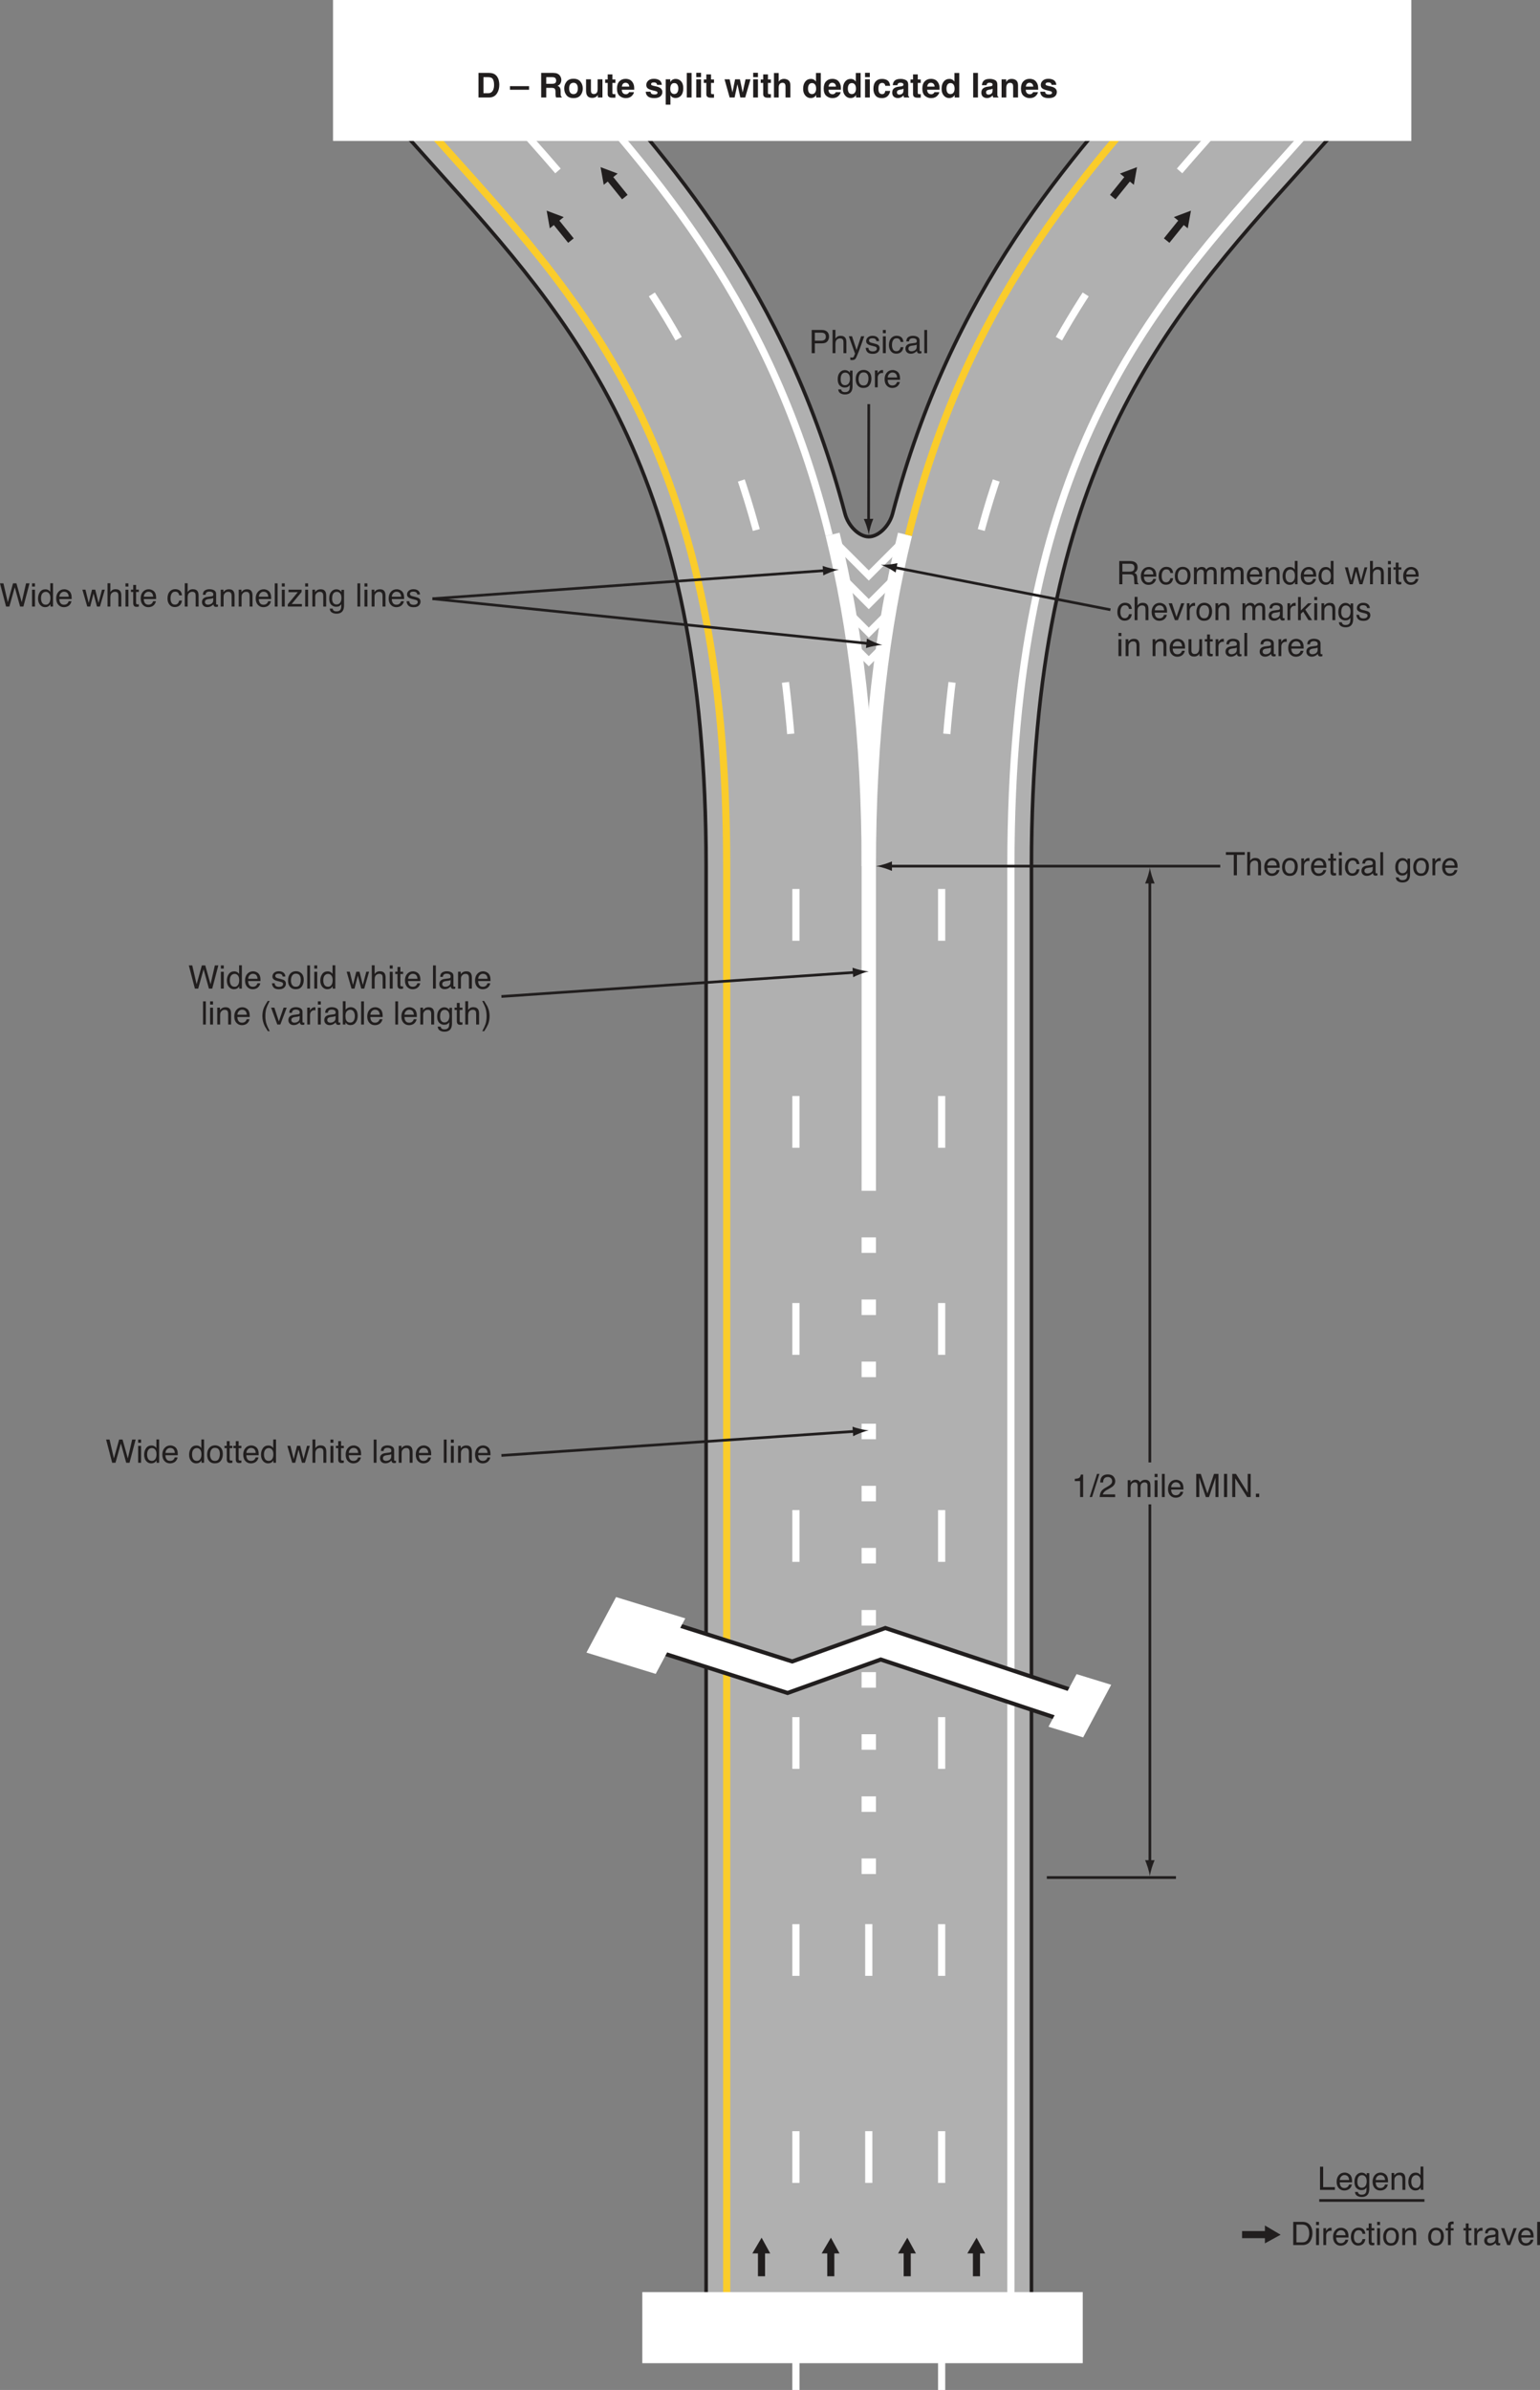 <?xml version="1.0" encoding="UTF-8"?>
<svg width="428.67pt" height="664.94pt" version="1.2" viewBox="0 0 428.67 664.94" xmlns="http://www.w3.org/2000/svg" xmlns:xlink="http://www.w3.org/1999/xlink"><rect x="0" y="0" width="428.67" height="664.94" fill="#808080" stroke="none"/><defs><symbol id="bd" overflow="visible"><path d="m0.688-6.453h0.875v5.688h3.266v0.766h-4.141z"/></symbol><symbol id="a" overflow="visible"><path d="m2.547-4.812c0.332 0 0.656 0.078 0.969 0.234s0.551 0.359 0.719 0.609c0.156 0.242 0.258 0.516 0.312 0.828 0.039 0.219 0.062 0.57 0.062 1.047h-3.438c0.008 0.469 0.117 0.852 0.328 1.141 0.207 0.293 0.535 0.438 0.984 0.438 0.414 0 0.742-0.133 0.984-0.406 0.145-0.164 0.242-0.352 0.297-0.562h0.781c-0.023 0.18-0.09 0.375-0.203 0.594-0.117 0.211-0.246 0.383-0.391 0.516-0.242 0.23-0.539 0.383-0.891 0.469-0.188 0.051-0.402 0.078-0.641 0.078-0.594 0-1.094-0.211-1.5-0.641-0.406-0.426-0.609-1.023-0.609-1.797 0-0.75 0.203-1.359 0.609-1.828 0.414-0.477 0.957-0.719 1.625-0.719zm1.25 2.078c-0.031-0.344-0.105-0.613-0.219-0.812-0.219-0.383-0.586-0.578-1.094-0.578-0.355 0-0.656 0.137-0.906 0.406-0.25 0.262-0.383 0.59-0.391 0.984z"/></symbol><symbol id="n" overflow="visible"><path d="m2.234-4.797c0.375 0 0.695 0.094 0.969 0.281 0.156 0.105 0.312 0.258 0.469 0.453v-0.594h0.719v4.281c0 0.594-0.09 1.062-0.266 1.406-0.324 0.633-0.945 0.953-1.859 0.953-0.5 0-0.93-0.117-1.281-0.344-0.344-0.219-0.539-0.574-0.578-1.062h0.812c0.039 0.219 0.117 0.383 0.234 0.5 0.176 0.176 0.457 0.266 0.844 0.266 0.602 0 1-0.219 1.188-0.656 0.102-0.25 0.156-0.695 0.156-1.344-0.168 0.242-0.359 0.422-0.578 0.547-0.219 0.113-0.512 0.172-0.875 0.172-0.512 0-0.961-0.18-1.344-0.547-0.387-0.363-0.578-0.961-0.578-1.797 0-0.789 0.191-1.406 0.578-1.844 0.383-0.445 0.848-0.672 1.391-0.672zm1.438 2.422c0-0.582-0.125-1.016-0.375-1.297-0.242-0.281-0.543-0.422-0.906-0.422-0.562 0-0.945 0.262-1.141 0.781-0.117 0.281-0.172 0.648-0.172 1.094 0 0.531 0.109 0.938 0.328 1.219 0.219 0.273 0.504 0.406 0.859 0.406 0.57 0 0.973-0.254 1.203-0.766 0.133-0.289 0.203-0.629 0.203-1.016z"/></symbol><symbol id="d" overflow="visible"><path d="m0.578-4.703h0.75v0.672c0.227-0.281 0.461-0.477 0.703-0.594 0.25-0.125 0.531-0.188 0.844-0.188 0.664 0 1.113 0.234 1.344 0.703 0.133 0.25 0.203 0.617 0.203 1.094v3.016h-0.812v-2.969c0-0.281-0.043-0.508-0.125-0.688-0.137-0.289-0.391-0.438-0.766-0.438-0.188 0-0.34 0.016-0.453 0.047-0.219 0.062-0.414 0.195-0.578 0.391-0.137 0.156-0.227 0.32-0.266 0.484-0.031 0.168-0.047 0.402-0.047 0.703v2.469h-0.797z"/></symbol><symbol id="i" overflow="visible"><path d="m1.078-2.297c0 0.5 0.102 0.922 0.312 1.266 0.219 0.344 0.566 0.516 1.047 0.516 0.363 0 0.66-0.156 0.891-0.469 0.238-0.32 0.359-0.773 0.359-1.359 0-0.602-0.125-1.047-0.375-1.328-0.242-0.281-0.539-0.422-0.891-0.422-0.398 0-0.719 0.152-0.969 0.453-0.25 0.305-0.375 0.75-0.375 1.344zm1.188-2.5c0.363 0 0.664 0.078 0.906 0.234 0.145 0.086 0.305 0.242 0.484 0.469v-2.391h0.766v6.484h-0.719v-0.656c-0.188 0.293-0.406 0.508-0.656 0.641-0.25 0.125-0.539 0.188-0.859 0.188-0.531 0-0.992-0.219-1.375-0.656-0.375-0.445-0.562-1.035-0.562-1.766 0-0.688 0.172-1.281 0.516-1.781 0.352-0.508 0.852-0.766 1.5-0.766z"/></symbol><symbol id="ak" overflow="visible"><path d="m3.172-0.75c0.289 0 0.531-0.031 0.719-0.094 0.344-0.113 0.625-0.332 0.844-0.656 0.164-0.258 0.289-0.594 0.375-1 0.039-0.238 0.062-0.461 0.062-0.672 0-0.801-0.164-1.422-0.484-1.859-0.312-0.445-0.824-0.672-1.531-0.672h-1.547v4.953zm-2.453-5.703h2.625c0.883 0 1.57 0.312 2.062 0.938 0.438 0.574 0.656 1.305 0.656 2.188 0 0.688-0.133 1.309-0.391 1.859-0.449 0.98-1.23 1.469-2.344 1.469h-2.609z"/></symbol><symbol id="c" overflow="visible"><path d="m0.578-4.688h0.812v4.688h-0.812zm0-1.766h0.812v0.891h-0.812z"/></symbol><symbol id="h" overflow="visible"><path d="m0.609-4.703h0.75v0.812c0.062-0.156 0.211-0.348 0.453-0.578 0.238-0.227 0.516-0.344 0.828-0.344 0.008 0 0.031 0.008 0.062 0.016h0.188v0.844c-0.043-0.008-0.086-0.016-0.125-0.016-0.043-0.008-0.09-0.016-0.141-0.016-0.398 0-0.703 0.133-0.922 0.391-0.211 0.262-0.312 0.559-0.312 0.891v2.703h-0.781z"/></symbol><symbol id="m" overflow="visible"><path d="m2.391-4.844c0.531 0 0.961 0.133 1.297 0.391 0.332 0.262 0.535 0.703 0.609 1.328h-0.781c-0.043-0.289-0.148-0.531-0.312-0.719-0.168-0.195-0.438-0.297-0.812-0.297-0.5 0-0.859 0.25-1.078 0.75-0.137 0.312-0.203 0.703-0.203 1.172 0 0.48 0.098 0.883 0.297 1.203 0.195 0.312 0.508 0.469 0.938 0.469 0.32 0 0.578-0.098 0.766-0.297 0.195-0.195 0.332-0.473 0.406-0.828h0.781c-0.094 0.625-0.32 1.086-0.672 1.375-0.344 0.293-0.793 0.438-1.344 0.438-0.617 0-1.105-0.223-1.469-0.672-0.367-0.457-0.547-1.02-0.547-1.688 0-0.832 0.195-1.477 0.594-1.938 0.406-0.457 0.914-0.688 1.531-0.688z"/></symbol><symbol id="g" overflow="visible"><path d="m0.734-6.016h0.797v1.312h0.766v0.641h-0.766v3.078c0 0.156 0.055 0.266 0.172 0.328 0.062 0.031 0.164 0.047 0.312 0.047h0.109c0.051 0 0.109-0.004 0.172-0.016v0.625c-0.094 0.031-0.195 0.051-0.297 0.062-0.094 0.008-0.199 0.016-0.312 0.016-0.367 0-0.617-0.094-0.75-0.281-0.137-0.195-0.203-0.441-0.203-0.734v-3.125h-0.641v-0.641h0.641z"/></symbol><symbol id="k" overflow="visible"><path d="m2.453-0.516c0.52 0 0.875-0.195 1.062-0.594 0.195-0.395 0.297-0.836 0.297-1.328 0-0.438-0.07-0.789-0.203-1.062-0.219-0.438-0.605-0.656-1.156-0.656-0.48 0-0.828 0.188-1.047 0.562-0.219 0.367-0.328 0.809-0.328 1.328 0 0.5 0.109 0.918 0.328 1.25 0.219 0.336 0.566 0.5 1.047 0.5zm0.031-4.328c0.602 0 1.113 0.203 1.531 0.609 0.414 0.406 0.625 1 0.625 1.781 0 0.762-0.188 1.391-0.562 1.891-0.367 0.492-0.934 0.734-1.703 0.734-0.648 0-1.164-0.219-1.547-0.656-0.375-0.438-0.562-1.023-0.562-1.766 0-0.789 0.195-1.422 0.594-1.891 0.406-0.469 0.945-0.703 1.625-0.703z"/></symbol><symbol id="b" overflow="visible"></symbol><symbol id="bc" overflow="visible"><path d="m0.781-5.422c0.008-0.332 0.066-0.57 0.172-0.719 0.176-0.27 0.531-0.406 1.062-0.406h0.156c0.051 0 0.109 0.008 0.172 0.016v0.719h-0.172c-0.031-0.008-0.07-0.016-0.109-0.016-0.242 0-0.387 0.062-0.438 0.188-0.043 0.125-0.062 0.445-0.062 0.953h0.781v0.625h-0.781v4.062h-0.781v-4.062h-0.656v-0.625h0.656z"/></symbol><symbol id="f" overflow="visible"><path d="m1.188-1.25c0 0.23 0.082 0.414 0.25 0.547 0.164 0.125 0.363 0.188 0.594 0.188 0.281 0 0.551-0.062 0.812-0.188 0.438-0.219 0.656-0.57 0.656-1.062v-0.625c-0.094 0.062-0.219 0.117-0.375 0.156-0.156 0.031-0.309 0.059-0.453 0.078l-0.469 0.062c-0.293 0.043-0.512 0.105-0.656 0.188-0.242 0.137-0.359 0.355-0.359 0.656zm1.922-1.609c0.176-0.02 0.297-0.094 0.359-0.219 0.031-0.07 0.047-0.176 0.047-0.312 0-0.258-0.102-0.453-0.297-0.578-0.188-0.125-0.461-0.188-0.812-0.188-0.418 0-0.711 0.117-0.875 0.344-0.094 0.117-0.156 0.297-0.188 0.547h-0.734c0.008-0.582 0.191-0.988 0.547-1.219 0.363-0.227 0.785-0.344 1.266-0.344 0.551 0 1.004 0.109 1.359 0.328 0.344 0.211 0.516 0.539 0.516 0.984v2.703c0 0.086 0.016 0.152 0.047 0.203 0.031 0.055 0.098 0.078 0.203 0.078h0.125c0.039-0.008 0.086-0.02 0.141-0.031v0.578c-0.125 0.039-0.219 0.062-0.281 0.062-0.062 0.008-0.152 0.016-0.266 0.016-0.273 0-0.469-0.094-0.594-0.281-0.062-0.102-0.109-0.25-0.141-0.438-0.156 0.211-0.387 0.391-0.688 0.547-0.305 0.156-0.637 0.234-1 0.234-0.438 0-0.797-0.133-1.078-0.391-0.273-0.27-0.406-0.602-0.406-1 0-0.438 0.133-0.773 0.406-1.016 0.27-0.238 0.629-0.383 1.078-0.438z"/></symbol><symbol id="w" overflow="visible"><path d="m0.969-4.703 1.25 3.828 1.312-3.828h0.875l-1.781 4.703h-0.844l-1.734-4.703z"/></symbol><symbol id="e" overflow="visible"><path d="m0.609-6.453h0.781v6.453h-0.781z"/></symbol><symbol id="bb" overflow="visible"><path d="m5.391-6.453v0.766h-2.188v5.688h-0.875v-5.688h-2.188v-0.766z"/></symbol><symbol id="j" overflow="visible"><path d="m0.578-6.484h0.797v2.422c0.188-0.238 0.352-0.41 0.5-0.516 0.258-0.164 0.578-0.25 0.953-0.25 0.688 0 1.148 0.242 1.391 0.719 0.133 0.262 0.203 0.625 0.203 1.094v3.016h-0.812v-2.969c0-0.344-0.047-0.598-0.141-0.766-0.148-0.25-0.418-0.375-0.812-0.375-0.324 0-0.621 0.117-0.891 0.344-0.262 0.219-0.391 0.641-0.391 1.266v2.5h-0.797z"/></symbol><symbol id="ba" overflow="visible"><path d="m0.859-4.453v-0.609c0.57-0.051 0.969-0.141 1.188-0.266 0.227-0.133 0.398-0.445 0.516-0.938h0.625v6.266h-0.844v-4.453z"/></symbol><symbol id="az" overflow="visible"><path d="m2.047-6.453h0.672l-2.047 6.453h-0.672z"/></symbol><symbol id="ay" overflow="visible"><path d="m0.281 0c0.031-0.539 0.141-1.008 0.328-1.406 0.195-0.406 0.582-0.773 1.156-1.109l0.844-0.484c0.375-0.219 0.633-0.406 0.781-0.562 0.238-0.238 0.359-0.516 0.359-0.828 0-0.363-0.109-0.656-0.328-0.875s-0.512-0.328-0.875-0.328c-0.543 0-0.918 0.211-1.125 0.625-0.117 0.219-0.18 0.523-0.188 0.906h-0.797c0.008-0.539 0.109-0.988 0.297-1.344 0.344-0.602 0.945-0.906 1.812-0.906 0.727 0 1.254 0.199 1.578 0.594 0.332 0.387 0.5 0.812 0.5 1.281 0 0.512-0.18 0.945-0.531 1.297-0.199 0.211-0.562 0.465-1.094 0.766l-0.609 0.328c-0.281 0.156-0.508 0.309-0.672 0.453-0.293 0.25-0.477 0.531-0.547 0.844h3.422v0.75z"/></symbol><symbol id="s" overflow="visible"><path d="m0.578-4.703h0.781v0.672c0.188-0.238 0.359-0.41 0.516-0.516 0.258-0.176 0.555-0.266 0.891-0.266 0.375 0 0.676 0.094 0.906 0.281 0.125 0.105 0.238 0.262 0.344 0.469 0.176-0.258 0.383-0.445 0.625-0.562 0.238-0.125 0.504-0.188 0.797-0.188 0.633 0 1.066 0.23 1.297 0.688 0.113 0.25 0.172 0.578 0.172 0.984v3.141h-0.812v-3.266c0-0.312-0.078-0.523-0.234-0.641-0.156-0.125-0.352-0.188-0.578-0.188-0.312 0-0.586 0.105-0.812 0.312-0.219 0.211-0.328 0.559-0.328 1.047v2.734h-0.797v-3.078c0-0.312-0.043-0.539-0.125-0.688-0.117-0.219-0.34-0.328-0.672-0.328-0.293 0-0.562 0.117-0.812 0.344-0.242 0.23-0.359 0.648-0.359 1.25v2.5h-0.797z"/></symbol><symbol id="ax" overflow="visible"><path d="m0.656-6.453h1.266l1.844 5.453 1.844-5.453h1.234v6.453h-0.828v-3.812-0.656c0.008-0.301 0.016-0.625 0.016-0.969l-1.828 5.438h-0.875l-1.844-5.438v0.188 0.734c0.008 0.324 0.016 0.559 0.016 0.703v3.812h-0.844z"/></symbol><symbol id="aw" overflow="visible"><path d="m0.891-6.453h0.875v6.453h-0.875z"/></symbol><symbol id="av" overflow="visible"><path d="m0.688-6.453h1.031l3.266 5.234v-5.234h0.828v6.453h-0.984l-3.312-5.219v5.219h-0.828z"/></symbol><symbol id="au" overflow="visible"><path d="m0.766-0.953h0.922v0.953h-0.922z"/></symbol><symbol id="at" overflow="visible"><path d="m0.766-6.453h2.906c0.57 0 1.035 0.164 1.391 0.484 0.352 0.324 0.531 0.777 0.531 1.359 0 0.512-0.156 0.953-0.469 1.328-0.312 0.367-0.797 0.547-1.453 0.547h-2.031v2.734h-0.875zm3.938 1.859c0-0.477-0.18-0.801-0.531-0.969-0.188-0.094-0.449-0.141-0.781-0.141h-1.75v2.234h1.75c0.383 0 0.695-0.082 0.938-0.25 0.25-0.164 0.375-0.457 0.375-0.875z"/></symbol><symbol id="as" overflow="visible"><path d="m3.516-4.703h0.875c-0.105 0.305-0.352 0.992-0.734 2.062-0.293 0.812-0.531 1.477-0.719 1.984-0.461 1.195-0.781 1.926-0.969 2.188-0.188 0.258-0.512 0.391-0.969 0.391-0.117 0-0.203-0.008-0.266-0.016-0.055 0-0.125-0.012-0.219-0.031v-0.734c0.133 0.039 0.234 0.066 0.297 0.078 0.062 0.008 0.117 0.016 0.172 0.016 0.145 0 0.25-0.027 0.312-0.078 0.07-0.055 0.133-0.109 0.188-0.172 0.008-0.031 0.055-0.156 0.141-0.375 0.094-0.211 0.16-0.367 0.203-0.469l-1.734-4.844h0.891l1.266 3.828z"/></symbol><symbol id="r" overflow="visible"><path d="m1.047-1.484c0.02 0.273 0.086 0.477 0.203 0.609 0.195 0.262 0.539 0.391 1.031 0.391 0.289 0 0.547-0.062 0.766-0.188 0.227-0.133 0.344-0.332 0.344-0.594 0-0.207-0.09-0.363-0.266-0.469-0.117-0.062-0.34-0.133-0.672-0.219l-0.641-0.156c-0.398-0.102-0.688-0.219-0.875-0.344-0.344-0.207-0.516-0.5-0.516-0.875 0-0.445 0.16-0.805 0.484-1.078 0.32-0.281 0.754-0.422 1.297-0.422 0.707 0 1.219 0.211 1.531 0.625 0.195 0.262 0.289 0.543 0.281 0.844h-0.75c-0.012-0.176-0.074-0.336-0.188-0.484-0.18-0.207-0.492-0.312-0.938-0.312-0.305 0-0.531 0.059-0.688 0.172-0.156 0.117-0.234 0.266-0.234 0.453 0 0.211 0.102 0.375 0.312 0.5 0.113 0.074 0.285 0.137 0.516 0.188l0.531 0.125c0.562 0.137 0.941 0.273 1.141 0.406 0.301 0.199 0.453 0.516 0.453 0.953 0 0.418-0.164 0.781-0.484 1.094-0.312 0.301-0.793 0.453-1.438 0.453-0.699 0-1.195-0.164-1.484-0.484-0.293-0.32-0.449-0.719-0.469-1.188z"/></symbol><symbol id="ar" overflow="visible"><path d="m3.688-3.5c0.406 0 0.727-0.078 0.969-0.234 0.238-0.164 0.359-0.461 0.359-0.891 0-0.469-0.168-0.785-0.5-0.953-0.18-0.082-0.418-0.125-0.719-0.125h-2.125v2.203zm-2.891-2.953h2.984c0.488 0 0.895 0.074 1.219 0.219 0.602 0.273 0.906 0.777 0.906 1.516 0 0.387-0.086 0.703-0.25 0.953-0.156 0.25-0.375 0.449-0.656 0.594 0.25 0.105 0.438 0.242 0.562 0.406 0.125 0.168 0.195 0.438 0.219 0.812l0.031 0.859c0.008 0.25 0.031 0.434 0.062 0.547 0.051 0.211 0.145 0.344 0.281 0.406v0.141h-1.078c-0.031-0.051-0.059-0.117-0.078-0.203-0.012-0.094-0.023-0.266-0.031-0.516l-0.062-1.078c-0.023-0.426-0.18-0.711-0.469-0.859-0.168-0.07-0.43-0.109-0.781-0.109h-1.984v2.766h-0.875z"/></symbol><symbol id="q" overflow="visible"><path d="m0.938-4.703 0.906 3.703 0.922-3.703h0.891l0.922 3.688 0.969-3.688h0.781l-1.359 4.703h-0.828l-0.953-3.641-0.922 3.641h-0.828l-1.359-4.703z"/></symbol><symbol id="aq" overflow="visible"><path d="m0.562-6.453h0.766v3.75l2.031-2h1l-1.797 1.766 1.906 2.938h-1.016l-1.469-2.375-0.656 0.609v1.766h-0.766z"/></symbol><symbol id="ap" overflow="visible"><path d="m1.375-4.703v3.125c0 0.242 0.035 0.434 0.109 0.578 0.145 0.281 0.406 0.422 0.781 0.422 0.551 0 0.926-0.242 1.125-0.734 0.113-0.258 0.172-0.617 0.172-1.078v-2.312h0.781v4.703h-0.734v-0.688c-0.105 0.18-0.23 0.328-0.375 0.453-0.305 0.238-0.672 0.359-1.109 0.359-0.668 0-1.121-0.223-1.359-0.672-0.137-0.238-0.203-0.555-0.203-0.953v-3.203z"/></symbol><symbol id="v" overflow="visible"><path d="m1.109-6.453 1.219 5.25 1.453-5.25h0.953l1.469 5.25 1.203-5.25h0.969l-1.703 6.453h-0.922l-1.484-5.359-1.5 5.359h-0.922l-1.688-6.453z"/></symbol><symbol id="ao" overflow="visible"><path d="m0.234-0.625 2.781-3.375h-2.578v-0.703h3.641v0.641l-2.766 3.359h2.859v0.703h-3.938z"/></symbol><symbol id="an" overflow="visible"><path d="m2.656-6.562c-0.461 0.898-0.758 1.555-0.891 1.969-0.211 0.648-0.312 1.391-0.312 2.234s0.117 1.621 0.359 2.328c0.145 0.426 0.43 1.051 0.859 1.875h-0.531c-0.43-0.68-0.695-1.109-0.797-1.297-0.094-0.18-0.203-0.422-0.328-0.734-0.168-0.438-0.281-0.898-0.344-1.391-0.031-0.258-0.047-0.504-0.047-0.734 0-0.863 0.133-1.633 0.406-2.312 0.176-0.438 0.535-1.082 1.078-1.938z"/></symbol><symbol id="am" overflow="visible"><path d="m0.516-6.484h0.766v2.344c0.176-0.219 0.383-0.383 0.625-0.5 0.238-0.125 0.5-0.188 0.781-0.188 0.582 0 1.055 0.203 1.422 0.609 0.363 0.398 0.547 0.992 0.547 1.781 0 0.742-0.184 1.359-0.547 1.859-0.355 0.492-0.852 0.734-1.484 0.734-0.355 0-0.656-0.09-0.906-0.266-0.148-0.102-0.305-0.27-0.469-0.5v0.609h-0.734zm2.062 5.938c0.426 0 0.742-0.164 0.953-0.5 0.219-0.344 0.328-0.797 0.328-1.359 0-0.488-0.109-0.895-0.328-1.219-0.211-0.332-0.523-0.5-0.938-0.5-0.355 0-0.668 0.137-0.938 0.406-0.273 0.262-0.406 0.699-0.406 1.312 0 0.449 0.051 0.809 0.156 1.078 0.207 0.523 0.598 0.781 1.172 0.781z"/></symbol><symbol id="al" overflow="visible"><path d="m0.312 1.844c0.469-0.918 0.77-1.586 0.906-2 0.195-0.625 0.297-1.359 0.297-2.203 0-0.852-0.117-1.629-0.344-2.328-0.156-0.438-0.449-1.062-0.875-1.875h0.531c0.445 0.719 0.719 1.168 0.812 1.344 0.102 0.168 0.207 0.398 0.312 0.688 0.145 0.367 0.242 0.73 0.297 1.094 0.062 0.355 0.094 0.699 0.094 1.031 0 0.867-0.137 1.637-0.406 2.312-0.18 0.438-0.539 1.082-1.078 1.938z"/></symbol><symbol id="aj" overflow="visible"><path d="m2.109-5.656v4.469h1.312c0.676 0 1.148-0.332 1.422-1 0.145-0.363 0.219-0.797 0.219-1.297 0-0.695-0.109-1.234-0.328-1.609s-0.656-0.562-1.312-0.562zm1.562-1.188c0.426 0.012 0.781 0.062 1.062 0.156 0.477 0.156 0.863 0.445 1.156 0.859 0.238 0.344 0.398 0.715 0.484 1.109 0.094 0.398 0.141 0.777 0.141 1.141 0 0.906-0.188 1.672-0.562 2.297-0.492 0.855-1.25 1.281-2.281 1.281h-2.953v-6.844z"/></symbol><symbol id="l" overflow="visible"></symbol><symbol id="ad" overflow="visible"><path d="m-0.016-3.156h5.312v1h-5.312z"/></symbol><symbol id="ac" overflow="visible"><path d="m2.156-5.656v1.844h1.609c0.32 0 0.566-0.035 0.734-0.109 0.281-0.133 0.422-0.391 0.422-0.766 0-0.414-0.137-0.695-0.406-0.844-0.156-0.082-0.391-0.125-0.703-0.125zm1.953-1.188c0.477 0.012 0.848 0.074 1.109 0.188 0.258 0.105 0.477 0.262 0.656 0.469 0.145 0.18 0.258 0.371 0.344 0.578 0.094 0.211 0.141 0.449 0.141 0.719 0 0.324-0.086 0.648-0.25 0.969-0.168 0.312-0.438 0.531-0.812 0.656 0.312 0.125 0.535 0.309 0.672 0.547 0.133 0.23 0.203 0.586 0.203 1.062v0.453c0 0.312 0.008 0.527 0.031 0.641 0.031 0.18 0.117 0.309 0.266 0.391v0.172h-1.578c-0.043-0.156-0.074-0.273-0.094-0.359-0.043-0.195-0.062-0.395-0.062-0.594v-0.641c-0.012-0.438-0.094-0.727-0.25-0.875-0.148-0.145-0.434-0.219-0.859-0.219h-1.469v2.688h-1.406v-6.844z"/></symbol><symbol id="ab" overflow="visible"><path d="m2.891-0.938c0.383 0 0.68-0.133 0.891-0.406 0.207-0.281 0.312-0.672 0.312-1.172 0-0.508-0.105-0.898-0.312-1.172-0.211-0.27-0.508-0.406-0.891-0.406-0.387 0-0.688 0.137-0.906 0.406-0.211 0.273-0.312 0.664-0.312 1.172 0 0.5 0.102 0.891 0.312 1.172 0.219 0.273 0.52 0.406 0.906 0.406zm2.578-1.578c0 0.742-0.215 1.375-0.641 1.906-0.43 0.523-1.074 0.781-1.938 0.781-0.867 0-1.512-0.258-1.938-0.781-0.43-0.531-0.641-1.164-0.641-1.906 0-0.727 0.211-1.359 0.641-1.891 0.426-0.539 1.07-0.812 1.938-0.812 0.863 0 1.508 0.273 1.938 0.812 0.426 0.531 0.641 1.164 0.641 1.891z"/></symbol><symbol id="aa" overflow="visible"><path d="m1.938-5.062v3.047c0 0.293 0.031 0.512 0.094 0.656 0.125 0.262 0.363 0.391 0.719 0.391 0.445 0 0.754-0.18 0.922-0.547 0.082-0.195 0.125-0.461 0.125-0.797v-2.75h1.344v5.062h-1.281v-0.719c-0.012 0.023-0.043 0.074-0.094 0.156-0.055 0.074-0.109 0.137-0.172 0.188-0.211 0.188-0.414 0.312-0.609 0.375-0.188 0.07-0.414 0.109-0.672 0.109-0.75 0-1.258-0.27-1.516-0.812-0.148-0.289-0.219-0.727-0.219-1.312v-3.047z"/></symbol><symbol id="p" overflow="visible"><path d="m0.094-4.062v-0.953h0.703v-1.406h1.312v1.406h0.828v0.953h-0.828v2.672c0 0.211 0.023 0.34 0.078 0.391 0.051 0.043 0.211 0.062 0.484 0.062h0.125 0.141v0.984l-0.625 0.016c-0.625 0.031-1.055-0.07-1.281-0.312-0.156-0.156-0.234-0.391-0.234-0.703v-3.109z"/></symbol><symbol id="o" overflow="visible"><path d="m2.609-4.094c-0.305 0-0.543 0.094-0.719 0.281-0.168 0.188-0.273 0.449-0.312 0.781h2.062c-0.023-0.352-0.133-0.617-0.328-0.797-0.188-0.176-0.422-0.266-0.703-0.266zm0-1.094c0.426 0 0.805 0.078 1.141 0.234 0.332 0.156 0.609 0.406 0.828 0.75 0.195 0.305 0.328 0.652 0.391 1.047 0.031 0.23 0.047 0.562 0.047 1h-3.469c0.02 0.5 0.18 0.855 0.484 1.062 0.176 0.125 0.395 0.188 0.656 0.188 0.27 0 0.488-0.078 0.656-0.234 0.094-0.082 0.176-0.195 0.25-0.344h1.344c-0.031 0.305-0.188 0.605-0.469 0.906-0.43 0.5-1.031 0.75-1.812 0.75-0.648 0-1.215-0.207-1.703-0.625-0.492-0.414-0.734-1.094-0.734-2.031 0-0.875 0.219-1.539 0.656-2 0.445-0.469 1.023-0.703 1.734-0.703z"/></symbol><symbol id="x" overflow="visible"><path d="m1.641-1.609c0.031 0.23 0.094 0.398 0.188 0.5 0.164 0.18 0.469 0.266 0.906 0.266 0.258 0 0.461-0.035 0.609-0.109 0.156-0.082 0.234-0.203 0.234-0.359 0-0.145-0.059-0.258-0.172-0.344-0.125-0.07-0.59-0.203-1.391-0.391-0.562-0.145-0.965-0.32-1.203-0.531-0.242-0.219-0.359-0.523-0.359-0.922 0-0.457 0.18-0.852 0.547-1.188 0.375-0.344 0.895-0.516 1.562-0.516 0.625 0 1.133 0.133 1.531 0.391 0.395 0.25 0.625 0.684 0.688 1.297h-1.328c-0.012-0.164-0.059-0.301-0.141-0.406-0.148-0.176-0.391-0.266-0.734-0.266-0.293 0-0.5 0.047-0.625 0.141-0.117 0.086-0.172 0.188-0.172 0.312 0 0.148 0.062 0.258 0.188 0.328 0.133 0.074 0.594 0.195 1.375 0.359 0.531 0.125 0.926 0.312 1.188 0.562 0.258 0.262 0.391 0.578 0.391 0.953 0 0.5-0.188 0.914-0.562 1.234-0.375 0.312-0.949 0.469-1.719 0.469-0.805 0-1.391-0.168-1.766-0.5-0.375-0.332-0.562-0.758-0.562-1.281z"/></symbol><symbol id="ai" overflow="visible"><path d="m4.094-2.531c0-0.383-0.09-0.727-0.266-1.031-0.18-0.301-0.465-0.453-0.859-0.453-0.48 0-0.809 0.23-0.984 0.688-0.094 0.242-0.141 0.547-0.141 0.922 0 0.586 0.156 0.996 0.469 1.234 0.188 0.137 0.406 0.203 0.656 0.203 0.363 0 0.641-0.141 0.828-0.422 0.195-0.281 0.297-0.66 0.297-1.141zm-0.75-2.641c0.594 0 1.094 0.219 1.5 0.656 0.414 0.438 0.625 1.078 0.625 1.922 0 0.898-0.203 1.578-0.609 2.047-0.398 0.461-0.914 0.688-1.547 0.688-0.398 0-0.73-0.102-1-0.297-0.148-0.113-0.289-0.273-0.422-0.484v2.625h-1.312v-7.047h1.266v0.75c0.145-0.219 0.297-0.391 0.453-0.516 0.289-0.227 0.641-0.344 1.047-0.344z"/></symbol><symbol id="z" overflow="visible"><path d="m1.969 0h-1.328v-6.844h1.328z"/></symbol><symbol id="u" overflow="visible"><path d="m1.969-5.656h-1.328v-1.219h1.328zm-1.328 0.594h1.328v5.062h-1.328z"/></symbol><symbol id="ah" overflow="visible"><path d="m3-5.062h1.344l0.766 3.641 0.797-3.641h1.375l-1.469 5.062h-1.359l-0.797-3.688-0.797 3.688h-1.375l-1.422-5.062h1.422l0.781 3.641z"/></symbol><symbol id="ag" overflow="visible"><path d="m3.406-5.188c0.312 0 0.594 0.059 0.844 0.172 0.258 0.105 0.473 0.266 0.641 0.484 0.133 0.188 0.219 0.387 0.25 0.594 0.031 0.199 0.047 0.523 0.047 0.969v2.969h-1.344v-3.078c0-0.27-0.047-0.488-0.141-0.656-0.125-0.238-0.355-0.359-0.688-0.359-0.355 0-0.625 0.121-0.812 0.359-0.18 0.23-0.266 0.562-0.266 1v2.734h-1.312v-6.812h1.312v2.422c0.195-0.301 0.422-0.508 0.672-0.625 0.25-0.113 0.516-0.172 0.797-0.172z"/></symbol><symbol id="t" overflow="visible"><path d="m2.484-5.172c0.301 0 0.57 0.07 0.812 0.203 0.238 0.137 0.43 0.32 0.578 0.547v-2.406h1.344v6.828h-1.281v-0.703c-0.188 0.305-0.406 0.523-0.656 0.656-0.242 0.133-0.539 0.203-0.891 0.203-0.594 0-1.094-0.238-1.5-0.719-0.398-0.477-0.594-1.086-0.594-1.828 0-0.863 0.195-1.539 0.594-2.031 0.395-0.5 0.926-0.75 1.594-0.75zm0.281 4.219c0.375 0 0.66-0.141 0.859-0.422 0.195-0.281 0.297-0.641 0.297-1.078 0-0.613-0.156-1.055-0.469-1.328-0.199-0.156-0.422-0.234-0.672-0.234-0.387 0-0.672 0.148-0.859 0.438-0.18 0.293-0.266 0.652-0.266 1.078 0 0.469 0.086 0.844 0.266 1.125 0.188 0.281 0.469 0.422 0.844 0.422z"/></symbol><symbol id="af" overflow="visible"><path d="m3.641-3.25c-0.031-0.188-0.094-0.352-0.188-0.5-0.156-0.207-0.391-0.312-0.703-0.312-0.438 0-0.742 0.227-0.906 0.672-0.086 0.23-0.125 0.543-0.125 0.938 0 0.367 0.039 0.664 0.125 0.891 0.156 0.418 0.453 0.625 0.891 0.625 0.312 0 0.531-0.082 0.656-0.25 0.125-0.164 0.203-0.379 0.234-0.641h1.359c-0.031 0.398-0.18 0.777-0.438 1.141-0.418 0.574-1.031 0.859-1.844 0.859s-1.414-0.238-1.797-0.719c-0.387-0.477-0.578-1.102-0.578-1.875 0-0.875 0.207-1.551 0.625-2.031 0.426-0.477 1.016-0.719 1.766-0.719 0.633 0 1.148 0.141 1.547 0.422 0.406 0.281 0.645 0.781 0.719 1.5z"/></symbol><symbol id="y" overflow="visible"><path d="m3.406-2.453c-0.086 0.055-0.168 0.094-0.25 0.125-0.086 0.031-0.203 0.062-0.359 0.094l-0.297 0.047c-0.273 0.055-0.469 0.117-0.594 0.188-0.211 0.117-0.312 0.305-0.312 0.562 0 0.219 0.062 0.383 0.188 0.484 0.125 0.105 0.281 0.156 0.469 0.156 0.281 0 0.539-0.082 0.781-0.25 0.238-0.164 0.363-0.473 0.375-0.922zm-0.797-0.625c0.238-0.031 0.41-0.066 0.516-0.109 0.188-0.082 0.281-0.207 0.281-0.375 0-0.207-0.074-0.348-0.219-0.422-0.137-0.082-0.344-0.125-0.625-0.125-0.312 0-0.539 0.078-0.672 0.234-0.086 0.105-0.141 0.258-0.172 0.453h-1.281c0.031-0.438 0.156-0.801 0.375-1.094 0.344-0.438 0.941-0.656 1.797-0.656 0.551 0 1.039 0.109 1.469 0.328 0.438 0.219 0.656 0.633 0.656 1.234v2.328 0.578c0.008 0.18 0.035 0.297 0.078 0.359 0.039 0.062 0.109 0.117 0.203 0.156v0.188h-1.438c-0.043-0.102-0.074-0.195-0.094-0.281-0.012-0.094-0.023-0.195-0.031-0.312-0.188 0.199-0.398 0.367-0.625 0.5-0.293 0.164-0.617 0.25-0.969 0.25-0.461 0-0.84-0.133-1.141-0.391-0.293-0.258-0.438-0.629-0.438-1.109 0-0.625 0.238-1.07 0.719-1.344 0.258-0.156 0.645-0.266 1.156-0.328z"/></symbol><symbol id="ae" overflow="visible"><path d="m3.422-5.172c0.52 0 0.945 0.137 1.281 0.406 0.332 0.273 0.5 0.727 0.5 1.359v3.406h-1.359v-3.078c0-0.258-0.039-0.461-0.109-0.609-0.125-0.258-0.371-0.391-0.734-0.391-0.449 0-0.758 0.195-0.922 0.578-0.094 0.199-0.141 0.453-0.141 0.766v2.734h-1.312v-5.047h1.281v0.734c0.164-0.258 0.328-0.445 0.484-0.562 0.27-0.195 0.613-0.297 1.031-0.297z"/></symbol></defs><path d="m345.74 620.74h6.356v-1.562l4.375 2.578-4.375 2.398v-1.438h-6.356z" fill="#211e1e"/><path d="m367.22 612.22h29.289" fill="none" stroke="#211e1e" stroke-width=".75"/><g transform="translate(-92.488 -61.218)" fill="#211e1e"><use x="459.238" y="670.492" width="100%" height="100%" xlink:href="#bd"/><use x="464.242" y="670.492" width="100%" height="100%" xlink:href="#a"/><use x="469.246" y="670.492" width="100%" height="100%" xlink:href="#n"/><use x="474.25" y="670.492" width="100%" height="100%" xlink:href="#a"/><use x="479.254" y="670.492" width="100%" height="100%" xlink:href="#d"/><use x="484.258" y="670.492" width="100%" height="100%" xlink:href="#i"/><use x="451.75" y="685.846" width="100%" height="100%" xlink:href="#ak"/><use x="458.248" y="685.846" width="100%" height="100%" xlink:href="#c"/><use x="460.246" y="685.846" width="100%" height="100%" xlink:href="#h"/><use x="463.243" y="685.846" width="100%" height="100%" xlink:href="#a"/><use x="468.247" y="685.846" width="100%" height="100%" xlink:href="#m"/><use x="472.747" y="685.846" width="100%" height="100%" xlink:href="#g"/><use x="475.249" y="685.846" width="100%" height="100%" xlink:href="#c"/><use x="477.247" y="685.846" width="100%" height="100%" xlink:href="#k"/><use x="482.251" y="685.846" width="100%" height="100%" xlink:href="#d"/><use x="487.255" y="685.846" width="100%" height="100%" xlink:href="#b"/><use x="489.757" y="685.846" width="100%" height="100%" xlink:href="#k"/><use x="494.761" y="685.846" width="100%" height="100%" xlink:href="#bc"/><use x="497.263" y="685.846" width="100%" height="100%" xlink:href="#b"/><use x="499.765" y="685.846" width="100%" height="100%" xlink:href="#g"/><use x="502.267" y="685.846" width="100%" height="100%" xlink:href="#h"/><use x="505.264" y="685.846" width="100%" height="100%" xlink:href="#f"/><use x="510.268" y="685.846" width="100%" height="100%" xlink:href="#w"/><use x="514.768" y="685.846" width="100%" height="100%" xlink:href="#a"/><use x="519.772" y="685.846" width="100%" height="100%" xlink:href="#e"/></g><path d="m351.99 20.966-18.688-16.605s-7.852 8.762-7.856 8.766c-28.395 31.559-60.578 67.328-76.984 129.75-0.91 3.492-3.945 6.441-6.633 6.441s-5.723-2.949-6.629-6.438c-16.41-62.422-48.594-98.191-76.992-129.75l-7.848-8.762-18.691 16.605-18.684 16.609 8.059 8.992c38.832 43.16 75.508 83.926 75.508 194.41v399h90.559v-399c0-110.48 36.676-151.25 75.508-194.41l8.059-8.992z" fill="#b0b0b0" stroke="#211e1e"/><g fill="none"><g stroke="#fff"><path d="m281.39 639.98v-399c0-112.68 37.391-154.24 76.977-198.24l8.035-8.965" stroke-width="2"/><path d="m262.11 664.94v-423.96c0-128.09 47.746-172.61 89.883-220.01" stroke-dasharray="14.4, 43.2" stroke-width="2"/><path d="m251.91 148.68c-6.32 25.648-10.078 55.875-10.078 92.301" stroke-width="4"/></g><path d="m252.88 148.91c15.801-64.137 48.223-100.17 76.824-131.96 4e-3 0 7.879-8.789 7.879-8.789" stroke="#facc2b" stroke-width="2"/><g stroke="#fff"><path d="m241.83 535.33v104.65" stroke-dasharray="14.4, 43.2" stroke-width="2"/><path d="m241.83 326.99v195.38" stroke-dasharray="4.32, 12.96" stroke-width="4"/><path d="m231.76 148.68c6.316 25.648 10.074 55.875 10.074 92.301v86.012" stroke-width="4"/><path d="m230.79 148.91c-15.801-64.137-48.223-100.17-76.824-131.96-4e-3 0-7.879-8.789-7.879-8.789" stroke-width="2"/></g><path d="m202.28 639.98v-399c0-112.68-37.395-154.24-76.98-198.24l-8.035-8.965" stroke="#facc2b" stroke-width="2"/><g stroke="#fff" stroke-width="2"><path d="m221.55 664.94v-423.96c0-128.09-47.746-172.61-89.883-220.01" stroke-dasharray="14.4, 43.2"/><path d="m235.21 161.45 6.617 6.617 6.961-6.957"/><path d="m236.98 171.16 4.852 4.856 4.856-4.856"/><path d="m233.17 151.46 8.664 8.664 9.32-9.316"/><path d="m236.98 179.11 4.852 4.856 4.856-4.856"/></g></g><g fill="#fff"><path d="m184.96 450.92 35.555 11.34 25.93-9.309 54.492 18.148-1.277 8.762-54.488-18.145-25.934 9.305-35.555-11.336z" stroke="#211e1e" stroke-width="1.137"/><path d="m299.67 465.78 9.637 2.965-7.809 14.637-9.641-2.965z"/><path d="m190.76 450.27-19.273-5.93-8.246 15.449 19.277 5.926z"/></g><g fill="#211e1e"><path d="m270.82 633.31v-6.356h-1.559l2.574-4.375 2.398 4.375h-1.438v6.356z"/><path d="m251.54 633.31v-6.356h-1.559l2.578-4.375 2.398 4.375h-1.441v6.356z"/><path d="m230.27 633.31v-6.356h-1.559l2.578-4.375 2.394 4.375h-1.438v6.356z"/><path d="m210.98 633.31v-6.356h-1.559l2.578-4.375 2.398 4.375h-1.438v6.356z"/></g><path d="m301.39 637.72h-122.6v19.773h122.6z" fill="#fff"/><path d="m291.39 522.37h35.945" fill="none" stroke="#211e1e" stroke-width=".75"/><path d="m320.08 418.55v99.891" fill="none" stroke="#211e1e" stroke-width=".75"/><path d="m320.61 519.68c0.262-0.867 0.504-1.434 0.785-2.133h-2.648c0.117 0.25 0.52 1.266 0.781 2.133 0.281 0.93 0.473 1.77 0.543 2.316 0.066-0.547 0.262-1.387 0.539-2.316" fill="#211e1e"/><path d="m320.07 406.88v-161.97" fill="none" stroke="#211e1e" stroke-width=".75"/><path d="m319.54 243.67c-0.266 0.867-0.508 1.434-0.785 2.129h2.648c-0.121-0.25-0.52-1.262-0.785-2.129-0.277-0.93-0.473-1.773-0.539-2.316-0.066 0.543-0.262 1.387-0.539 2.316" fill="#211e1e"/><g transform="translate(-92.488 -61.218)" fill="#211e1e"><use x="433.587" y="304.752" width="100%" height="100%" xlink:href="#bb"/><use x="439.086" y="304.752" width="100%" height="100%" xlink:href="#j"/><use x="444.09" y="304.752" width="100%" height="100%" xlink:href="#a"/><use x="449.094" y="304.752" width="100%" height="100%" xlink:href="#k"/><use x="454.098" y="304.752" width="100%" height="100%" xlink:href="#h"/><use x="457.095" y="304.752" width="100%" height="100%" xlink:href="#a"/><use x="462.099" y="304.752" width="100%" height="100%" xlink:href="#g"/><use x="464.601" y="304.752" width="100%" height="100%" xlink:href="#c"/><use x="466.599" y="304.752" width="100%" height="100%" xlink:href="#m"/><use x="471.099" y="304.752" width="100%" height="100%" xlink:href="#f"/><use x="476.103" y="304.752" width="100%" height="100%" xlink:href="#e"/><use x="478.101" y="304.752" width="100%" height="100%" xlink:href="#b"/><use x="480.603" y="304.752" width="100%" height="100%" xlink:href="#n"/><use x="485.607" y="304.752" width="100%" height="100%" xlink:href="#k"/><use x="490.611" y="304.752" width="100%" height="100%" xlink:href="#h"/><use x="493.608" y="304.752" width="100%" height="100%" xlink:href="#a"/><use x="390.801" y="477.741" width="100%" height="100%" xlink:href="#ba"/><use x="395.805" y="477.741" width="100%" height="100%" xlink:href="#az"/><use x="398.307" y="477.741" width="100%" height="100%" xlink:href="#ay"/><use x="403.311" y="477.741" width="100%" height="100%" xlink:href="#b"/><use x="405.813" y="477.741" width="100%" height="100%" xlink:href="#s"/><use x="413.31" y="477.741" width="100%" height="100%" xlink:href="#c"/><use x="415.308" y="477.741" width="100%" height="100%" xlink:href="#e"/><use x="417.306" y="477.741" width="100%" height="100%" xlink:href="#a"/><use x="422.31" y="477.741" width="100%" height="100%" xlink:href="#b"/><use x="424.812" y="477.741" width="100%" height="100%" xlink:href="#ax"/><use x="432.309" y="477.741" width="100%" height="100%" xlink:href="#aw"/><use x="434.811" y="477.741" width="100%" height="100%" xlink:href="#av"/><use x="441.309" y="477.741" width="100%" height="100%" xlink:href="#au"/></g><path d="m247.39 240.98h92.277" fill="none" stroke="#211e1e" stroke-width=".75"/><g fill="#211e1e"><path d="m246.15 241.52c0.867 0.262 1.43 0.504 2.129 0.785v-2.648c-0.25 0.117-1.262 0.52-2.129 0.781-0.93 0.281-1.773 0.473-2.32 0.543 0.547 0.066 1.391 0.262 2.32 0.539"/><path d="m323.98 66.317 3.988-4.941-1.211-0.98 4.75-1.789-0.883 4.914-1.121-0.906-3.988 4.945z"/><path d="m308.97 54.212 3.988-4.941-1.215-0.98 4.754-1.789-0.879 4.91-1.121-0.902-3.992 4.945z"/><path d="m159.69 66.317-3.988-4.941 1.211-0.98-4.75-1.789 0.879 4.914 1.121-0.906 3.992 4.945z"/><path d="m174.7 54.212-3.988-4.941 1.215-0.98-4.758-1.789 0.883 4.91 1.121-0.902 3.988 4.945z"/></g><path d="m241.83 112.44-0.051 32.82" fill="none" stroke="#211e1e" stroke-width=".75"/><path d="m242.34 146.49c0.246-0.871 0.484-1.441 0.75-2.141l-2.648 0.039c0.125 0.246 0.543 1.254 0.816 2.117 0.293 0.926 0.5 1.766 0.574 2.309 0.062-0.547 0.238-1.391 0.508-2.324" fill="#211e1e"/><g transform="translate(-92.488 -61.218)" fill="#211e1e"><use x="317.66" y="159.478" width="100%" height="100%" xlink:href="#at"/><use x="323.663" y="159.478" width="100%" height="100%" xlink:href="#j"/><use x="328.667" y="159.478" width="100%" height="100%" xlink:href="#as"/><use x="333.167" y="159.478" width="100%" height="100%" xlink:href="#r"/><use x="337.667" y="159.478" width="100%" height="100%" xlink:href="#c"/><use x="339.665" y="159.478" width="100%" height="100%" xlink:href="#m"/><use x="344.165" y="159.478" width="100%" height="100%" xlink:href="#f"/><use x="349.169" y="159.478" width="100%" height="100%" xlink:href="#e"/><use x="325.409" y="168.982" width="100%" height="100%" xlink:href="#n"/><use x="330.413" y="168.982" width="100%" height="100%" xlink:href="#k"/><use x="335.417" y="168.982" width="100%" height="100%" xlink:href="#h"/><use x="338.414" y="168.982" width="100%" height="100%" xlink:href="#a"/><use x="403.241" y="223.766" width="100%" height="100%" xlink:href="#ar"/><use x="409.739" y="223.766" width="100%" height="100%" xlink:href="#a"/><use x="414.743" y="223.766" width="100%" height="100%" xlink:href="#m"/><use x="419.243" y="223.766" width="100%" height="100%" xlink:href="#k"/><use x="424.247" y="223.766" width="100%" height="100%" xlink:href="#s"/><use x="431.744" y="223.766" width="100%" height="100%" xlink:href="#s"/><use x="439.241" y="223.766" width="100%" height="100%" xlink:href="#a"/><use x="444.245" y="223.766" width="100%" height="100%" xlink:href="#d"/><use x="449.249" y="223.766" width="100%" height="100%" xlink:href="#i"/><use x="454.253" y="223.766" width="100%" height="100%" xlink:href="#a"/><use x="459.257" y="223.766" width="100%" height="100%" xlink:href="#i"/><use x="464.261" y="223.766" width="100%" height="100%" xlink:href="#b"/><use x="466.763" y="223.766" width="100%" height="100%" xlink:href="#q"/><use x="473.261" y="223.766" width="100%" height="100%" xlink:href="#j"/><use x="478.265" y="223.766" width="100%" height="100%" xlink:href="#c"/><use x="480.263" y="223.766" width="100%" height="100%" xlink:href="#g"/><use x="482.765" y="223.766" width="100%" height="100%" xlink:href="#a"/><use x="403.241" y="233.764" width="100%" height="100%" xlink:href="#m"/><use x="407.741" y="233.764" width="100%" height="100%" xlink:href="#j"/><use x="412.745" y="233.764" width="100%" height="100%" xlink:href="#a"/><use x="417.749" y="233.764" width="100%" height="100%" xlink:href="#w"/><use x="422.249" y="233.764" width="100%" height="100%" xlink:href="#h"/><use x="425.246" y="233.764" width="100%" height="100%" xlink:href="#k"/><use x="430.25" y="233.764" width="100%" height="100%" xlink:href="#d"/><use x="435.254" y="233.764" width="100%" height="100%" xlink:href="#b"/><use x="437.756" y="233.764" width="100%" height="100%" xlink:href="#s"/><use x="445.253" y="233.764" width="100%" height="100%" xlink:href="#f"/><use x="450.257" y="233.764" width="100%" height="100%" xlink:href="#h"/><use x="453.254" y="233.764" width="100%" height="100%" xlink:href="#aq"/><use x="457.754" y="233.764" width="100%" height="100%" xlink:href="#c"/><use x="459.752" y="233.764" width="100%" height="100%" xlink:href="#d"/><use x="464.756" y="233.764" width="100%" height="100%" xlink:href="#n"/><use x="469.76" y="233.764" width="100%" height="100%" xlink:href="#r"/><use x="403.241" y="243.763" width="100%" height="100%" xlink:href="#c"/><use x="405.239" y="243.763" width="100%" height="100%" xlink:href="#d"/><use x="410.243" y="243.763" width="100%" height="100%" xlink:href="#b"/><use x="412.745" y="243.763" width="100%" height="100%" xlink:href="#d"/><use x="417.749" y="243.763" width="100%" height="100%" xlink:href="#a"/><use x="422.753" y="243.763" width="100%" height="100%" xlink:href="#ap"/><use x="427.757" y="243.763" width="100%" height="100%" xlink:href="#g"/><use x="430.259" y="243.763" width="100%" height="100%" xlink:href="#h"/><use x="433.256" y="243.763" width="100%" height="100%" xlink:href="#f"/><use x="438.26" y="243.763" width="100%" height="100%" xlink:href="#e"/><use x="440.258" y="243.763" width="100%" height="100%" xlink:href="#b"/><use x="442.76" y="243.763" width="100%" height="100%" xlink:href="#f"/><use x="447.764" y="243.763" width="100%" height="100%" xlink:href="#h"/><use x="450.761" y="243.763" width="100%" height="100%" xlink:href="#a"/><use x="455.765" y="243.763" width="100%" height="100%" xlink:href="#f"/></g><path d="m309.1 169.65-60.406-11.828" fill="none" stroke="#211e1e" stroke-width=".75"/><path d="m247.37 158.11c0.805 0.426 1.312 0.77 1.941 1.176l0.504-2.602c-0.266 0.07-1.336 0.273-2.238 0.363-0.965 0.102-1.828 0.129-2.379 0.09 0.523 0.172 1.316 0.523 2.172 0.973" fill="#211e1e"/><g transform="translate(-92.488 -61.218)" fill="#211e1e"><use x="92.332" y="229.977" width="100%" height="100%" xlink:href="#v"/><use x="100.828" y="229.977" width="100%" height="100%" xlink:href="#c"/><use x="102.826" y="229.977" width="100%" height="100%" xlink:href="#i"/><use x="107.83" y="229.977" width="100%" height="100%" xlink:href="#a"/><use x="112.834" y="229.977" width="100%" height="100%" xlink:href="#b"/><use x="115.336" y="229.977" width="100%" height="100%" xlink:href="#q"/><use x="121.834" y="229.977" width="100%" height="100%" xlink:href="#j"/><use x="126.838" y="229.977" width="100%" height="100%" xlink:href="#c"/><use x="128.836" y="229.977" width="100%" height="100%" xlink:href="#g"/><use x="131.338" y="229.977" width="100%" height="100%" xlink:href="#a"/><use x="136.342" y="229.977" width="100%" height="100%" xlink:href="#b"/><use x="138.844" y="229.977" width="100%" height="100%" xlink:href="#m"/><use x="143.344" y="229.977" width="100%" height="100%" xlink:href="#j"/><use x="148.348" y="229.977" width="100%" height="100%" xlink:href="#f"/><use x="153.352" y="229.977" width="100%" height="100%" xlink:href="#d"/><use x="158.356" y="229.977" width="100%" height="100%" xlink:href="#d"/><use x="163.36" y="229.977" width="100%" height="100%" xlink:href="#a"/><use x="168.364" y="229.977" width="100%" height="100%" xlink:href="#e"/><use x="170.362" y="229.977" width="100%" height="100%" xlink:href="#c"/><use x="172.36" y="229.977" width="100%" height="100%" xlink:href="#ao"/><use x="176.86" y="229.977" width="100%" height="100%" xlink:href="#c"/><use x="178.858" y="229.977" width="100%" height="100%" xlink:href="#d"/><use x="183.862" y="229.977" width="100%" height="100%" xlink:href="#n"/><use x="188.866" y="229.977" width="100%" height="100%" xlink:href="#b"/><use x="191.368" y="229.977" width="100%" height="100%" xlink:href="#e"/><use x="193.366" y="229.977" width="100%" height="100%" xlink:href="#c"/><use x="195.364" y="229.977" width="100%" height="100%" xlink:href="#d"/><use x="200.368" y="229.977" width="100%" height="100%" xlink:href="#a"/><use x="205.372" y="229.977" width="100%" height="100%" xlink:href="#r"/></g><path d="m120.36 166.58 109.61-7.859" fill="none" stroke="#211e1e" stroke-width=".75"/><path d="m231.17 158.1c-0.883-0.203-1.461-0.41-2.176-0.645l0.172 2.644c0.242-0.137 1.227-0.602 2.074-0.922 0.91-0.34 1.738-0.586 2.277-0.688-0.547-0.035-1.402-0.172-2.348-0.391" fill="#211e1e"/><path d="m120.36 166.58 121.72 12.496" fill="none" stroke="#211e1e" stroke-width=".75"/><path d="m243.36 178.67c-0.836-0.352-1.371-0.648-2.035-1l-0.277 2.633c0.262-0.09 1.309-0.387 2.199-0.555 0.953-0.184 1.812-0.285 2.363-0.297-0.539-0.125-1.355-0.406-2.25-0.781" fill="#211e1e"/><path d="m139.57 277.24 98.719-6.731" fill="none" stroke="#211e1e" stroke-width=".75"/><path d="m239.48 269.88c-0.883-0.203-1.465-0.406-2.176-0.637l0.18 2.641c0.238-0.133 1.223-0.605 2.07-0.926 0.906-0.344 1.734-0.59 2.273-0.695-0.547-0.031-1.402-0.168-2.348-0.383" fill="#211e1e"/><g transform="translate(-92.488 -61.218)" fill="#211e1e"><use x="144.892" y="336.272" width="100%" height="100%" xlink:href="#v"/><use x="153.388" y="336.272" width="100%" height="100%" xlink:href="#c"/><use x="155.386" y="336.272" width="100%" height="100%" xlink:href="#i"/><use x="160.39" y="336.272" width="100%" height="100%" xlink:href="#a"/><use x="165.394" y="336.272" width="100%" height="100%" xlink:href="#b"/><use x="167.896" y="336.272" width="100%" height="100%" xlink:href="#r"/><use x="172.396" y="336.272" width="100%" height="100%" xlink:href="#k"/><use x="177.4" y="336.272" width="100%" height="100%" xlink:href="#e"/><use x="179.398" y="336.272" width="100%" height="100%" xlink:href="#c"/><use x="181.396" y="336.272" width="100%" height="100%" xlink:href="#i"/><use x="186.4" y="336.272" width="100%" height="100%" xlink:href="#b"/><use x="188.902" y="336.272" width="100%" height="100%" xlink:href="#q"/><use x="195.4" y="336.272" width="100%" height="100%" xlink:href="#j"/><use x="200.404" y="336.272" width="100%" height="100%" xlink:href="#c"/><use x="202.402" y="336.272" width="100%" height="100%" xlink:href="#g"/><use x="204.904" y="336.272" width="100%" height="100%" xlink:href="#a"/><use x="209.908" y="336.272" width="100%" height="100%" xlink:href="#b"/><use x="212.41" y="336.272" width="100%" height="100%" xlink:href="#e"/><use x="214.408" y="336.272" width="100%" height="100%" xlink:href="#f"/><use x="219.412" y="336.272" width="100%" height="100%" xlink:href="#d"/><use x="224.416" y="336.272" width="100%" height="100%" xlink:href="#a"/><use x="229.42" y="336.272" width="100%" height="100%" xlink:href="#b"/><use x="148.393" y="346.271" width="100%" height="100%" xlink:href="#e"/><use x="150.391" y="346.271" width="100%" height="100%" xlink:href="#c"/><use x="152.389" y="346.271" width="100%" height="100%" xlink:href="#d"/><use x="157.393" y="346.271" width="100%" height="100%" xlink:href="#a"/><use x="162.397" y="346.271" width="100%" height="100%" xlink:href="#b"/><use x="164.899" y="346.271" width="100%" height="100%" xlink:href="#an"/><use x="167.896" y="346.271" width="100%" height="100%" xlink:href="#w"/><use x="172.396" y="346.271" width="100%" height="100%" xlink:href="#f"/><use x="177.4" y="346.271" width="100%" height="100%" xlink:href="#h"/><use x="180.397" y="346.271" width="100%" height="100%" xlink:href="#c"/><use x="182.395" y="346.271" width="100%" height="100%" xlink:href="#f"/><use x="187.399" y="346.271" width="100%" height="100%" xlink:href="#am"/><use x="192.403" y="346.271" width="100%" height="100%" xlink:href="#e"/><use x="194.401" y="346.271" width="100%" height="100%" xlink:href="#a"/><use x="199.405" y="346.271" width="100%" height="100%" xlink:href="#b"/><use x="201.907" y="346.271" width="100%" height="100%" xlink:href="#e"/><use x="203.905" y="346.271" width="100%" height="100%" xlink:href="#a"/><use x="208.909" y="346.271" width="100%" height="100%" xlink:href="#d"/><use x="213.913" y="346.271" width="100%" height="100%" xlink:href="#n"/><use x="218.917" y="346.271" width="100%" height="100%" xlink:href="#g"/><use x="221.419" y="346.271" width="100%" height="100%" xlink:href="#j"/><use x="226.423" y="346.271" width="100%" height="100%" xlink:href="#al"/></g><path d="m139.57 404.94 98.719-6.731" fill="none" stroke="#211e1e" stroke-width=".75"/><g><path d="m239.48 397.58c-0.883-0.199-1.465-0.402-2.176-0.637l0.18 2.644c0.238-0.137 1.223-0.609 2.07-0.93 0.906-0.34 1.734-0.59 2.273-0.695-0.547-0.031-1.402-0.164-2.348-0.383" fill="#211e1e"/><g transform="translate(-92.488 -61.218)" fill="#211e1e"><use x="121.869" y="468.19" width="100%" height="100%" xlink:href="#v"/><use x="130.365" y="468.19" width="100%" height="100%" xlink:href="#c"/><use x="132.363" y="468.19" width="100%" height="100%" xlink:href="#i"/><use x="137.367" y="468.19" width="100%" height="100%" xlink:href="#a"/><use x="142.371" y="468.19" width="100%" height="100%" xlink:href="#b"/><use x="144.873" y="468.19" width="100%" height="100%" xlink:href="#i"/><use x="149.877" y="468.19" width="100%" height="100%" xlink:href="#k"/><use x="154.881" y="468.19" width="100%" height="100%" xlink:href="#g"/><use x="157.383" y="468.19" width="100%" height="100%" xlink:href="#g"/><use x="159.885" y="468.19" width="100%" height="100%" xlink:href="#a"/><use x="164.889" y="468.19" width="100%" height="100%" xlink:href="#i"/><use x="169.893" y="468.19" width="100%" height="100%" xlink:href="#b"/><use x="172.395" y="468.19" width="100%" height="100%" xlink:href="#q"/><use x="178.893" y="468.19" width="100%" height="100%" xlink:href="#j"/><use x="183.897" y="468.19" width="100%" height="100%" xlink:href="#c"/><use x="185.895" y="468.19" width="100%" height="100%" xlink:href="#g"/><use x="188.397" y="468.19" width="100%" height="100%" xlink:href="#a"/><use x="193.401" y="468.19" width="100%" height="100%" xlink:href="#b"/><use x="195.903" y="468.19" width="100%" height="100%" xlink:href="#e"/><use x="197.901" y="468.19" width="100%" height="100%" xlink:href="#f"/><use x="202.905" y="468.19" width="100%" height="100%" xlink:href="#d"/><use x="207.909" y="468.19" width="100%" height="100%" xlink:href="#a"/><use x="212.913" y="468.19" width="100%" height="100%" xlink:href="#b"/><use x="215.415" y="468.19" width="100%" height="100%" xlink:href="#e"/><use x="217.413" y="468.19" width="100%" height="100%" xlink:href="#c"/><use x="219.411" y="468.19" width="100%" height="100%" xlink:href="#d"/><use x="224.415" y="468.19" width="100%" height="100%" xlink:href="#a"/></g><path d="m392.86 39.208h-300.16v-39.208h300.16z" fill="#fff"/><g transform="translate(-92.488 -61.218)" fill="#211e1e"><use x="224.957" y="88.345" width="100%" height="100%" xlink:href="#aj"/><use x="231.816" y="88.345" width="100%" height="100%" xlink:href="#l"/><use x="234.457" y="88.345" width="100%" height="100%" xlink:href="#ad"/><use x="239.738" y="88.345" width="100%" height="100%" xlink:href="#l"/><use x="242.38" y="88.345" width="100%" height="100%" xlink:href="#ac"/><use x="249.238" y="88.345" width="100%" height="100%" xlink:href="#ab"/><use x="255.043" y="88.345" width="100%" height="100%" xlink:href="#aa"/><use x="260.848" y="88.345" width="100%" height="100%" xlink:href="#p"/><use x="264.011" y="88.345" width="100%" height="100%" xlink:href="#o"/><use x="269.293" y="88.345" width="100%" height="100%" xlink:href="#l"/><use x="271.934" y="88.345" width="100%" height="100%" xlink:href="#x"/><use x="277.216" y="88.345" width="100%" height="100%" xlink:href="#ai"/><use x="283.021" y="88.345" width="100%" height="100%" xlink:href="#z"/><use x="285.661" y="88.345" width="100%" height="100%" xlink:href="#u"/><use x="288.302" y="88.345" width="100%" height="100%" xlink:href="#p"/><use x="291.466" y="88.345" width="100%" height="100%" xlink:href="#l"/><use x="294.107" y="88.345" width="100%" height="100%" xlink:href="#ah"/><use x="301.498" y="88.345" width="100%" height="100%" xlink:href="#u"/><use x="304.139" y="88.345" width="100%" height="100%" xlink:href="#p"/><use x="307.302" y="88.345" width="100%" height="100%" xlink:href="#ag"/><use x="313.107" y="88.345" width="100%" height="100%" xlink:href="#l"/><use x="315.748" y="88.345" width="100%" height="100%" xlink:href="#t"/><use x="321.552" y="88.345" width="100%" height="100%" xlink:href="#o"/><use x="326.834" y="88.345" width="100%" height="100%" xlink:href="#t"/><use x="332.639" y="88.345" width="100%" height="100%" xlink:href="#u"/><use x="335.28" y="88.345" width="100%" height="100%" xlink:href="#af"/><use x="340.562" y="88.345" width="100%" height="100%" xlink:href="#y"/><use x="345.844" y="88.345" width="100%" height="100%" xlink:href="#p"/><use x="349.008" y="88.345" width="100%" height="100%" xlink:href="#o"/><use x="354.289" y="88.345" width="100%" height="100%" xlink:href="#t"/><use x="360.094" y="88.345" width="100%" height="100%" xlink:href="#l"/><use x="362.735" y="88.345" width="100%" height="100%" xlink:href="#z"/><use x="365.376" y="88.345" width="100%" height="100%" xlink:href="#y"/><use x="370.658" y="88.345" width="100%" height="100%" xlink:href="#ae"/><use x="376.462" y="88.345" width="100%" height="100%" xlink:href="#o"/><use x="381.745" y="88.345" width="100%" height="100%" xlink:href="#x"/></g></g></svg>

